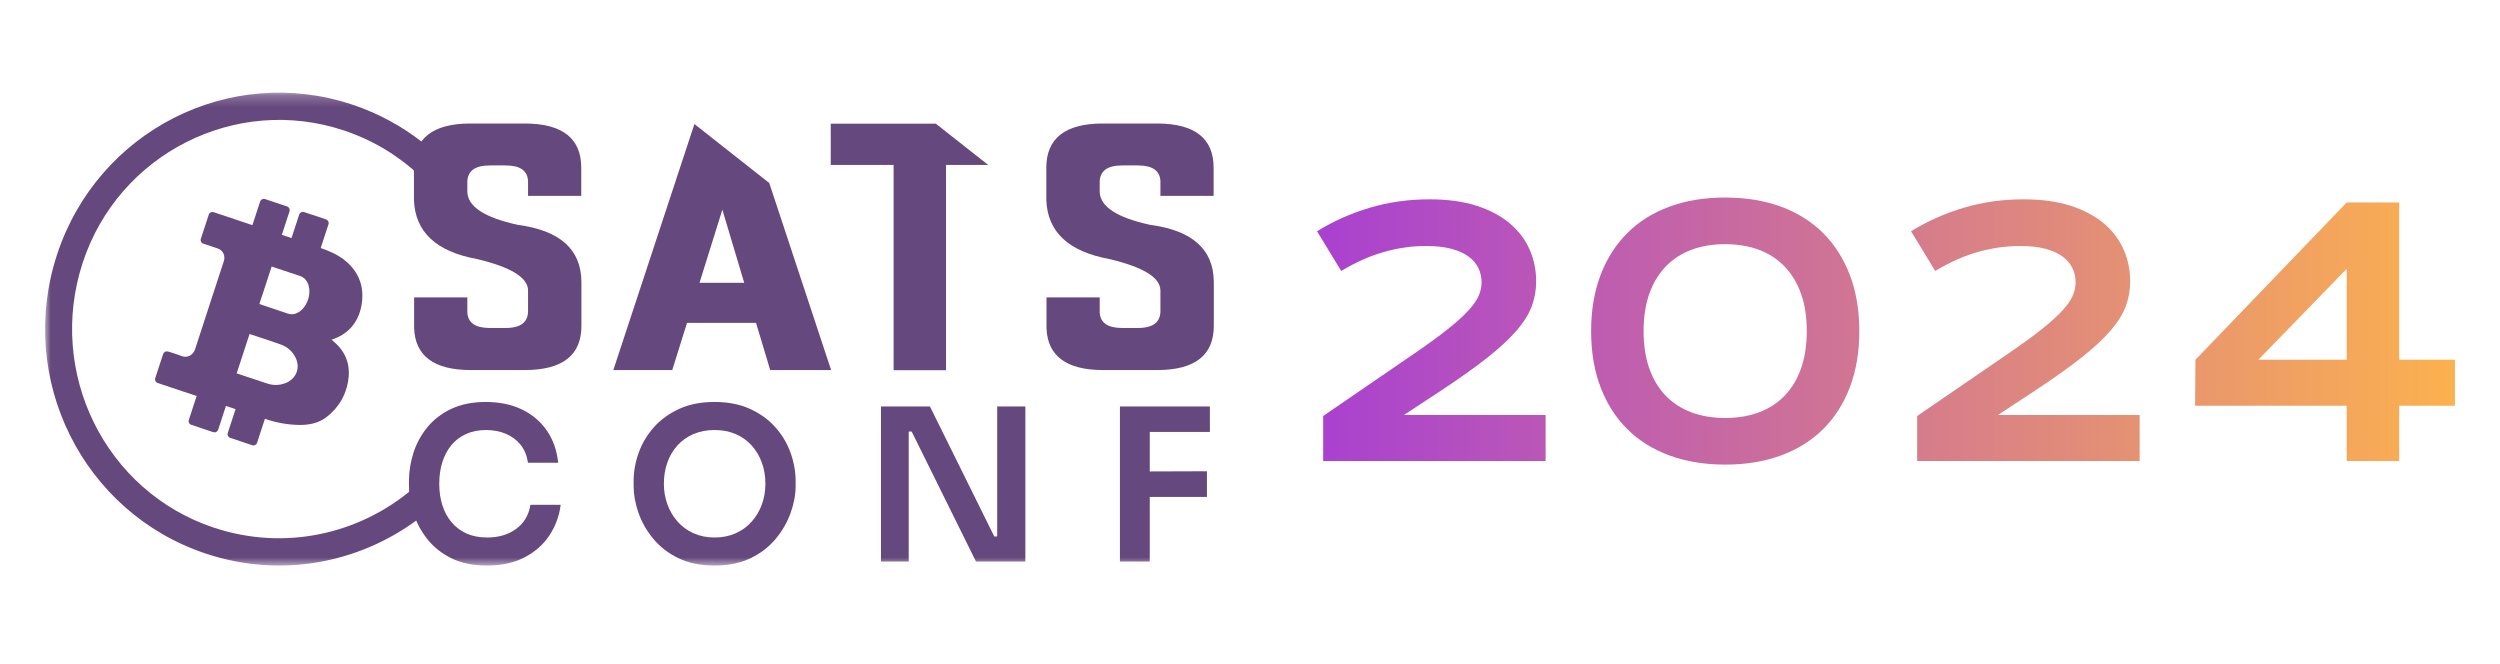 <svg width="222" height="59" viewBox="0 0 222 59" fill="none" xmlns="http://www.w3.org/2000/svg">
<path d="M117.497 36.94L125.596 31.389C126.811 30.557 127.805 29.833 128.58 29.215C129.354 28.599 129.961 28.047 130.403 27.564C130.843 27.08 131.148 26.642 131.314 26.25C131.48 25.858 131.564 25.466 131.564 25.074C131.564 24.624 131.47 24.202 131.284 23.81C131.098 23.418 130.805 23.076 130.409 22.782C130.013 22.488 129.503 22.259 128.88 22.093C128.258 21.927 127.515 21.843 126.653 21.843C125.398 21.843 124.149 22.019 122.904 22.371C121.66 22.723 120.391 23.286 119.098 24.06L116.953 20.535C118.394 19.645 119.953 18.949 121.634 18.449C123.315 17.949 125.08 17.7 126.933 17.7C128.55 17.7 129.953 17.893 131.144 18.279C132.334 18.667 133.319 19.193 134.097 19.859C134.876 20.525 135.456 21.299 135.838 22.179C136.221 23.06 136.411 23.994 136.411 24.984C136.411 25.748 136.283 26.478 136.029 27.172C135.774 27.868 135.328 28.587 134.692 29.331C134.055 30.075 133.195 30.875 132.112 31.733C131.029 32.589 129.665 33.56 128.02 34.648L124.669 36.852H137.251V40.935H117.497V36.94Z" fill="url(#paint0_linear_4888_13913)"/>
<path d="M141.292 29.405C141.292 27.556 141.572 25.896 142.13 24.426C142.689 22.959 143.483 21.713 144.512 20.689C145.541 19.665 146.789 18.885 148.26 18.347C149.729 17.809 151.376 17.54 153.199 17.54C155.022 17.54 156.668 17.809 158.138 18.347C159.607 18.885 160.858 19.667 161.887 20.689C162.915 21.713 163.71 22.959 164.268 24.426C164.827 25.894 165.107 27.554 165.107 29.405C165.107 31.257 164.827 32.915 164.268 34.385C163.71 35.852 162.915 37.096 161.887 38.114C160.858 39.132 159.609 39.91 158.138 40.449C156.67 40.987 155.022 41.257 153.199 41.257C151.376 41.257 149.731 40.987 148.26 40.449C146.791 39.911 145.541 39.134 144.512 38.114C143.483 37.096 142.689 35.852 142.13 34.385C141.572 32.917 141.292 31.257 141.292 29.405ZM145.951 29.391C145.951 30.645 146.119 31.751 146.457 32.711C146.795 33.671 147.278 34.477 147.904 35.126C148.53 35.778 149.291 36.272 150.181 36.61C151.072 36.948 152.077 37.116 153.195 37.116C154.314 37.116 155.317 36.948 156.209 36.61C157.1 36.272 157.86 35.778 158.487 35.126C159.113 34.474 159.595 33.671 159.934 32.711C160.272 31.751 160.44 30.645 160.44 29.391C160.44 28.138 160.272 27.05 159.934 26.094C159.595 25.14 159.113 24.334 158.487 23.678C157.86 23.023 157.1 22.525 156.209 22.189C155.317 21.851 154.314 21.683 153.195 21.683C152.077 21.683 151.074 21.851 150.181 22.189C149.289 22.527 148.53 23.024 147.904 23.678C147.278 24.334 146.793 25.14 146.457 26.094C146.119 27.048 145.951 28.148 145.951 29.391Z" fill="url(#paint1_linear_4888_13913)"/>
<path d="M170.246 36.94L178.345 31.389C179.56 30.557 180.555 29.833 181.329 29.215C182.104 28.599 182.71 28.047 183.152 27.564C183.592 27.08 183.897 26.642 184.063 26.25C184.229 25.858 184.313 25.466 184.313 25.074C184.313 24.624 184.219 24.202 184.033 23.81C183.847 23.418 183.554 23.076 183.158 22.782C182.762 22.488 182.252 22.259 181.629 22.093C181.007 21.927 180.264 21.843 179.402 21.843C178.147 21.843 176.898 22.019 175.654 22.371C174.409 22.723 173.14 23.286 171.847 24.06L169.702 20.535C171.143 19.645 172.702 18.949 174.383 18.449C176.064 17.949 177.829 17.7 179.682 17.7C181.299 17.7 182.702 17.893 183.893 18.279C185.083 18.667 186.068 19.193 186.847 19.859C187.625 20.525 188.205 21.299 188.588 22.179C188.97 23.06 189.16 23.994 189.16 24.984C189.16 25.748 189.032 26.478 188.778 27.172C188.524 27.868 188.077 28.587 187.441 29.331C186.805 30.075 185.944 30.875 184.861 31.733C183.779 32.589 182.414 33.56 180.769 34.648L177.419 36.852H190.001V40.935H170.246V36.94Z" fill="url(#paint2_linear_4888_13913)"/>
<path d="M194.954 31.947L208.388 17.981H213.047V31.947H218V36.03H213.047V40.935H208.388V36.03H194.926L194.956 31.947H194.954ZM208.388 31.947V23.87L200.539 31.947H208.388Z" fill="url(#paint3_linear_4888_13913)"/>
<mask id="mask0_4888_13913" style="mask-type:luminance" maskUnits="userSpaceOnUse" x="4" y="8" width="106" height="43">
<path d="M109.226 8.228H4V50.318H109.226V8.228Z" fill="white"/>
</mask>
<g mask="url(#mask0_4888_13913)">
<path d="M51.631 24.988V28.932C51.631 31.533 49.975 32.843 46.661 32.861H41.745C38.536 32.843 36.88 31.611 36.774 29.166V26.408H41.499V27.718C41.535 28.656 42.198 29.124 43.495 29.124H44.895C46.26 29.124 46.925 28.596 46.891 27.538V25.76C46.855 24.631 45.344 23.711 42.358 23.003C38.73 22.341 36.864 20.595 36.758 17.764V14.896C36.758 12.295 38.414 10.985 41.729 10.967H46.645C49.957 10.985 51.615 12.295 51.615 14.896V17.392H46.891V16.096C46.855 15.158 46.192 14.69 44.895 14.69H43.495C42.13 14.69 41.465 15.218 41.499 16.276V17.034C41.535 18.348 43.033 19.328 45.996 19.969C49.718 20.465 51.595 22.139 51.629 24.986L51.631 24.988Z" fill="#65487D"/>
<path d="M68.309 16.248L73.802 32.859H68.394L67.134 28.668H61.009L59.696 32.859H54.464L61.656 11.037H61.692L68.307 16.248H68.309ZM66.087 25.113L64.145 18.62L62.116 25.113H66.087Z" fill="#65487D"/>
<path d="M87.751 14.648H84.007V32.873H79.352V14.648H73.77V10.981H83.098L87.752 14.648H87.751Z" fill="#65487D"/>
<path d="M107.786 24.988V28.932C107.786 31.533 106.129 32.843 102.815 32.861H97.899C94.691 32.843 93.034 31.611 92.929 29.166V26.408H97.653V27.718C97.689 28.656 98.352 29.124 99.649 29.124H101.049C102.414 29.124 103.079 28.596 103.045 27.538V25.76C103.009 24.631 101.499 23.711 98.512 23.003C94.884 22.341 93.019 20.595 92.913 17.764V14.896C92.913 12.295 94.569 10.985 97.883 10.967H102.799C106.111 10.985 107.77 12.295 107.77 14.896V17.392H103.045V16.096C103.009 15.158 102.346 14.69 101.049 14.69H99.649C98.284 14.69 97.619 15.218 97.653 16.276V17.034C97.689 18.348 99.187 19.328 102.15 19.969C105.872 20.465 107.75 22.139 107.784 24.986L107.786 24.988Z" fill="#65487D"/>
<path d="M43.257 50.22C42.012 50.22 40.952 50.004 40.075 49.568C39.198 49.134 38.482 48.562 37.929 47.852C37.376 47.142 36.968 46.374 36.706 45.55C36.445 44.727 36.315 43.925 36.315 43.147V42.731C36.315 41.877 36.449 41.033 36.716 40.203C36.984 39.374 37.394 38.62 37.949 37.94C38.502 37.262 39.212 36.718 40.077 36.308C40.942 35.9 41.964 35.694 43.147 35.694C44.33 35.694 45.454 35.92 46.375 36.374C47.296 36.826 48.029 37.456 48.577 38.26C49.124 39.064 49.454 40.008 49.566 41.089H46.879C46.791 40.461 46.577 39.934 46.236 39.506C45.894 39.078 45.458 38.752 44.929 38.526C44.4 38.3 43.806 38.186 43.147 38.186C42.488 38.186 41.897 38.306 41.375 38.544C40.852 38.784 40.416 39.116 40.069 39.544C39.721 39.971 39.455 40.473 39.276 41.053C39.096 41.631 39.006 42.267 39.006 42.959C39.006 43.651 39.096 44.267 39.276 44.845C39.455 45.422 39.727 45.928 40.087 46.362C40.448 46.796 40.892 47.132 41.421 47.372C41.95 47.61 42.562 47.73 43.259 47.73C44.28 47.73 45.137 47.476 45.834 46.966C46.531 46.456 46.955 45.745 47.103 44.825H49.789C49.666 45.806 49.336 46.704 48.801 47.522C48.265 48.34 47.532 48.994 46.599 49.484C45.666 49.974 44.551 50.22 43.259 50.22H43.257Z" fill="#65487D"/>
<path d="M63.45 50.22C62.217 50.22 61.151 50.004 60.25 49.568C59.347 49.134 58.602 48.558 58.01 47.842C57.419 47.126 56.981 46.356 56.694 45.532C56.408 44.709 56.264 43.915 56.264 43.147V42.731C56.264 41.889 56.414 41.049 56.712 40.214C57.009 39.378 57.461 38.62 58.064 37.94C58.667 37.262 59.417 36.718 60.314 36.308C61.209 35.9 62.255 35.694 63.45 35.694C64.645 35.694 65.691 35.898 66.594 36.308C67.497 36.716 68.249 37.26 68.852 37.94C69.455 38.62 69.907 39.376 70.204 40.214C70.502 41.049 70.652 41.889 70.652 42.731V43.147C70.652 43.915 70.506 44.709 70.212 45.532C69.921 46.356 69.477 47.126 68.888 47.842C68.296 48.558 67.549 49.134 66.648 49.568C65.745 50.002 64.679 50.22 63.448 50.22H63.45ZM63.45 47.73C64.147 47.73 64.775 47.604 65.336 47.352C65.895 47.1 66.371 46.752 66.764 46.304C67.156 45.858 67.455 45.349 67.659 44.777C67.865 44.205 67.967 43.599 67.967 42.957C67.967 42.277 67.861 41.649 67.649 41.071C67.437 40.493 67.136 39.987 66.744 39.554C66.353 39.12 65.879 38.784 65.326 38.544C64.772 38.306 64.147 38.186 63.45 38.186C62.753 38.186 62.144 38.306 61.584 38.544C61.025 38.784 60.549 39.12 60.156 39.554C59.764 39.987 59.465 40.493 59.261 41.071C59.055 41.649 58.953 42.279 58.953 42.957C58.953 43.599 59.055 44.205 59.261 44.777C59.467 45.349 59.764 45.858 60.156 46.304C60.547 46.75 61.023 47.1 61.584 47.352C62.144 47.604 62.767 47.73 63.45 47.73Z" fill="#65487D"/>
<path d="M78.229 49.862V36.094H82.578L88.29 47.636H88.925L88.551 47.976V36.094H91.052V49.862H86.667L80.956 38.32H80.321L80.694 37.98V49.862H78.231H78.229Z" fill="#65487D"/>
<path d="M99.449 49.862V36.094H102.1V49.862H99.449ZM101.727 38.358V36.094H107.438V38.358H101.727ZM101.727 44.129V41.865L107.176 41.847V44.129H101.727Z" fill="#65487D"/>
<path d="M18.959 46.846C9.34 43.626 4.14 33.088 7.349 23.316C10.523 13.648 20.949 8.379 30.55 11.588C33.159 12.46 35.445 13.868 37.328 15.65C37.276 15.314 37.248 14.962 37.248 14.594C37.248 13.886 37.346 13.242 37.538 12.656C35.714 11.222 33.623 10.073 31.301 9.295C20.42 5.653 8.671 11.616 5.065 22.61C1.449 33.632 7.349 45.506 18.252 49.151C25.176 51.467 32.442 49.899 37.744 45.624C37.258 44.936 36.885 44.204 36.627 43.425C31.899 47.44 25.266 48.956 18.961 46.846H18.959Z" fill="#65487D"/>
<path d="M30.684 23.169C29.991 22.593 29.185 22.267 28.48 22.025L29.171 19.911C29.229 19.735 29.133 19.545 28.958 19.485L27 18.831C26.914 18.803 26.822 18.809 26.742 18.849C26.662 18.89 26.6 18.962 26.572 19.045L25.885 21.143L25.026 20.855L25.711 18.759C25.769 18.584 25.673 18.394 25.498 18.334L23.53 17.676C23.444 17.648 23.352 17.654 23.272 17.694C23.192 17.734 23.13 17.806 23.102 17.89L22.413 19.993L18.967 18.841C18.881 18.814 18.789 18.82 18.709 18.86C18.629 18.899 18.567 18.971 18.54 19.055L17.834 21.209C17.776 21.385 17.872 21.575 18.048 21.635L18.454 21.769C18.749 21.867 19.039 21.963 19.331 22.063C19.732 22.201 19.962 22.565 19.92 22.991C19.912 23.075 19.884 23.165 19.856 23.253C19.6 24.035 19.345 24.816 19.087 25.598C18.508 27.364 17.908 29.19 17.331 30.991C17.241 31.271 17.059 31.489 16.82 31.601C16.598 31.705 16.356 31.709 16.116 31.613C15.867 31.513 15.611 31.433 15.365 31.353C15.261 31.321 15.157 31.287 15.053 31.253C15.016 31.241 14.976 31.231 14.936 31.221L14.896 31.211C14.724 31.167 14.544 31.263 14.488 31.433L13.785 33.583C13.727 33.759 13.823 33.949 13.999 34.009L17.463 35.166L16.766 37.296C16.708 37.472 16.803 37.662 16.979 37.722L18.943 38.378C19.029 38.406 19.121 38.4 19.201 38.36C19.281 38.32 19.343 38.248 19.371 38.164L20.064 36.046L20.919 36.332L20.224 38.454C20.166 38.63 20.262 38.82 20.437 38.88L22.397 39.536C22.431 39.548 22.467 39.554 22.505 39.554C22.557 39.554 22.609 39.542 22.657 39.518C22.737 39.478 22.799 39.406 22.827 39.322L23.524 37.19C23.524 37.19 23.534 37.194 23.538 37.196C24.575 37.55 25.629 37.734 26.676 37.736C27.669 37.73 28.43 37.496 29.079 36.97C30.066 36.17 30.68 35.145 30.901 33.923C31.145 32.585 30.802 31.453 29.879 30.555C29.739 30.419 29.593 30.287 29.447 30.161C30.895 29.7 31.806 28.666 32.094 27.146C32.394 25.56 31.906 24.184 30.684 23.171V23.169ZM22.161 29.66C22.387 29.733 22.611 29.808 22.837 29.881C23.524 30.107 24.233 30.339 24.92 30.587C25.546 30.813 25.999 31.221 26.267 31.803C26.465 32.229 26.485 32.685 26.327 33.087C26.165 33.497 25.829 33.825 25.38 34.007C24.85 34.223 24.299 34.241 23.742 34.061C23.06 33.841 22.383 33.613 21.706 33.385L21.017 33.153L22.161 29.657V29.66ZM26.427 27.772C26.135 27.924 25.861 27.948 25.567 27.848C24.934 27.632 24.301 27.42 23.666 27.21L23.032 26.998L24.123 23.667L24.754 23.879C25.382 24.088 26.007 24.299 26.636 24.505C26.948 24.606 27.162 24.796 27.308 25.102C27.735 25.996 27.299 27.32 26.428 27.774L26.427 27.772Z" fill="#65487D"/>
</g>
<defs>
<linearGradient id="paint0_linear_4888_13913" x1="111.117" y1="29.317" x2="221.498" y2="29.317" gradientUnits="userSpaceOnUse">
<stop stop-color="#A53AD8"/>
<stop offset="1" stop-color="#FFB54A"/>
</linearGradient>
<linearGradient id="paint1_linear_4888_13913" x1="111.117" y1="29.397" x2="221.498" y2="29.397" gradientUnits="userSpaceOnUse">
<stop stop-color="#A53AD8"/>
<stop offset="1" stop-color="#FFB54A"/>
</linearGradient>
<linearGradient id="paint2_linear_4888_13913" x1="111.117" y1="-34.729" x2="221.498" y2="-34.729" gradientUnits="userSpaceOnUse">
<stop stop-color="#A53AD8"/>
<stop offset="1" stop-color="#FFB54A"/>
</linearGradient>
<linearGradient id="paint3_linear_4888_13913" x1="111.117" y1="29.457" x2="221.498" y2="29.457" gradientUnits="userSpaceOnUse">
<stop stop-color="#A53AD8"/>
<stop offset="1" stop-color="#FFB54A"/>
</linearGradient>
</defs>
</svg>
